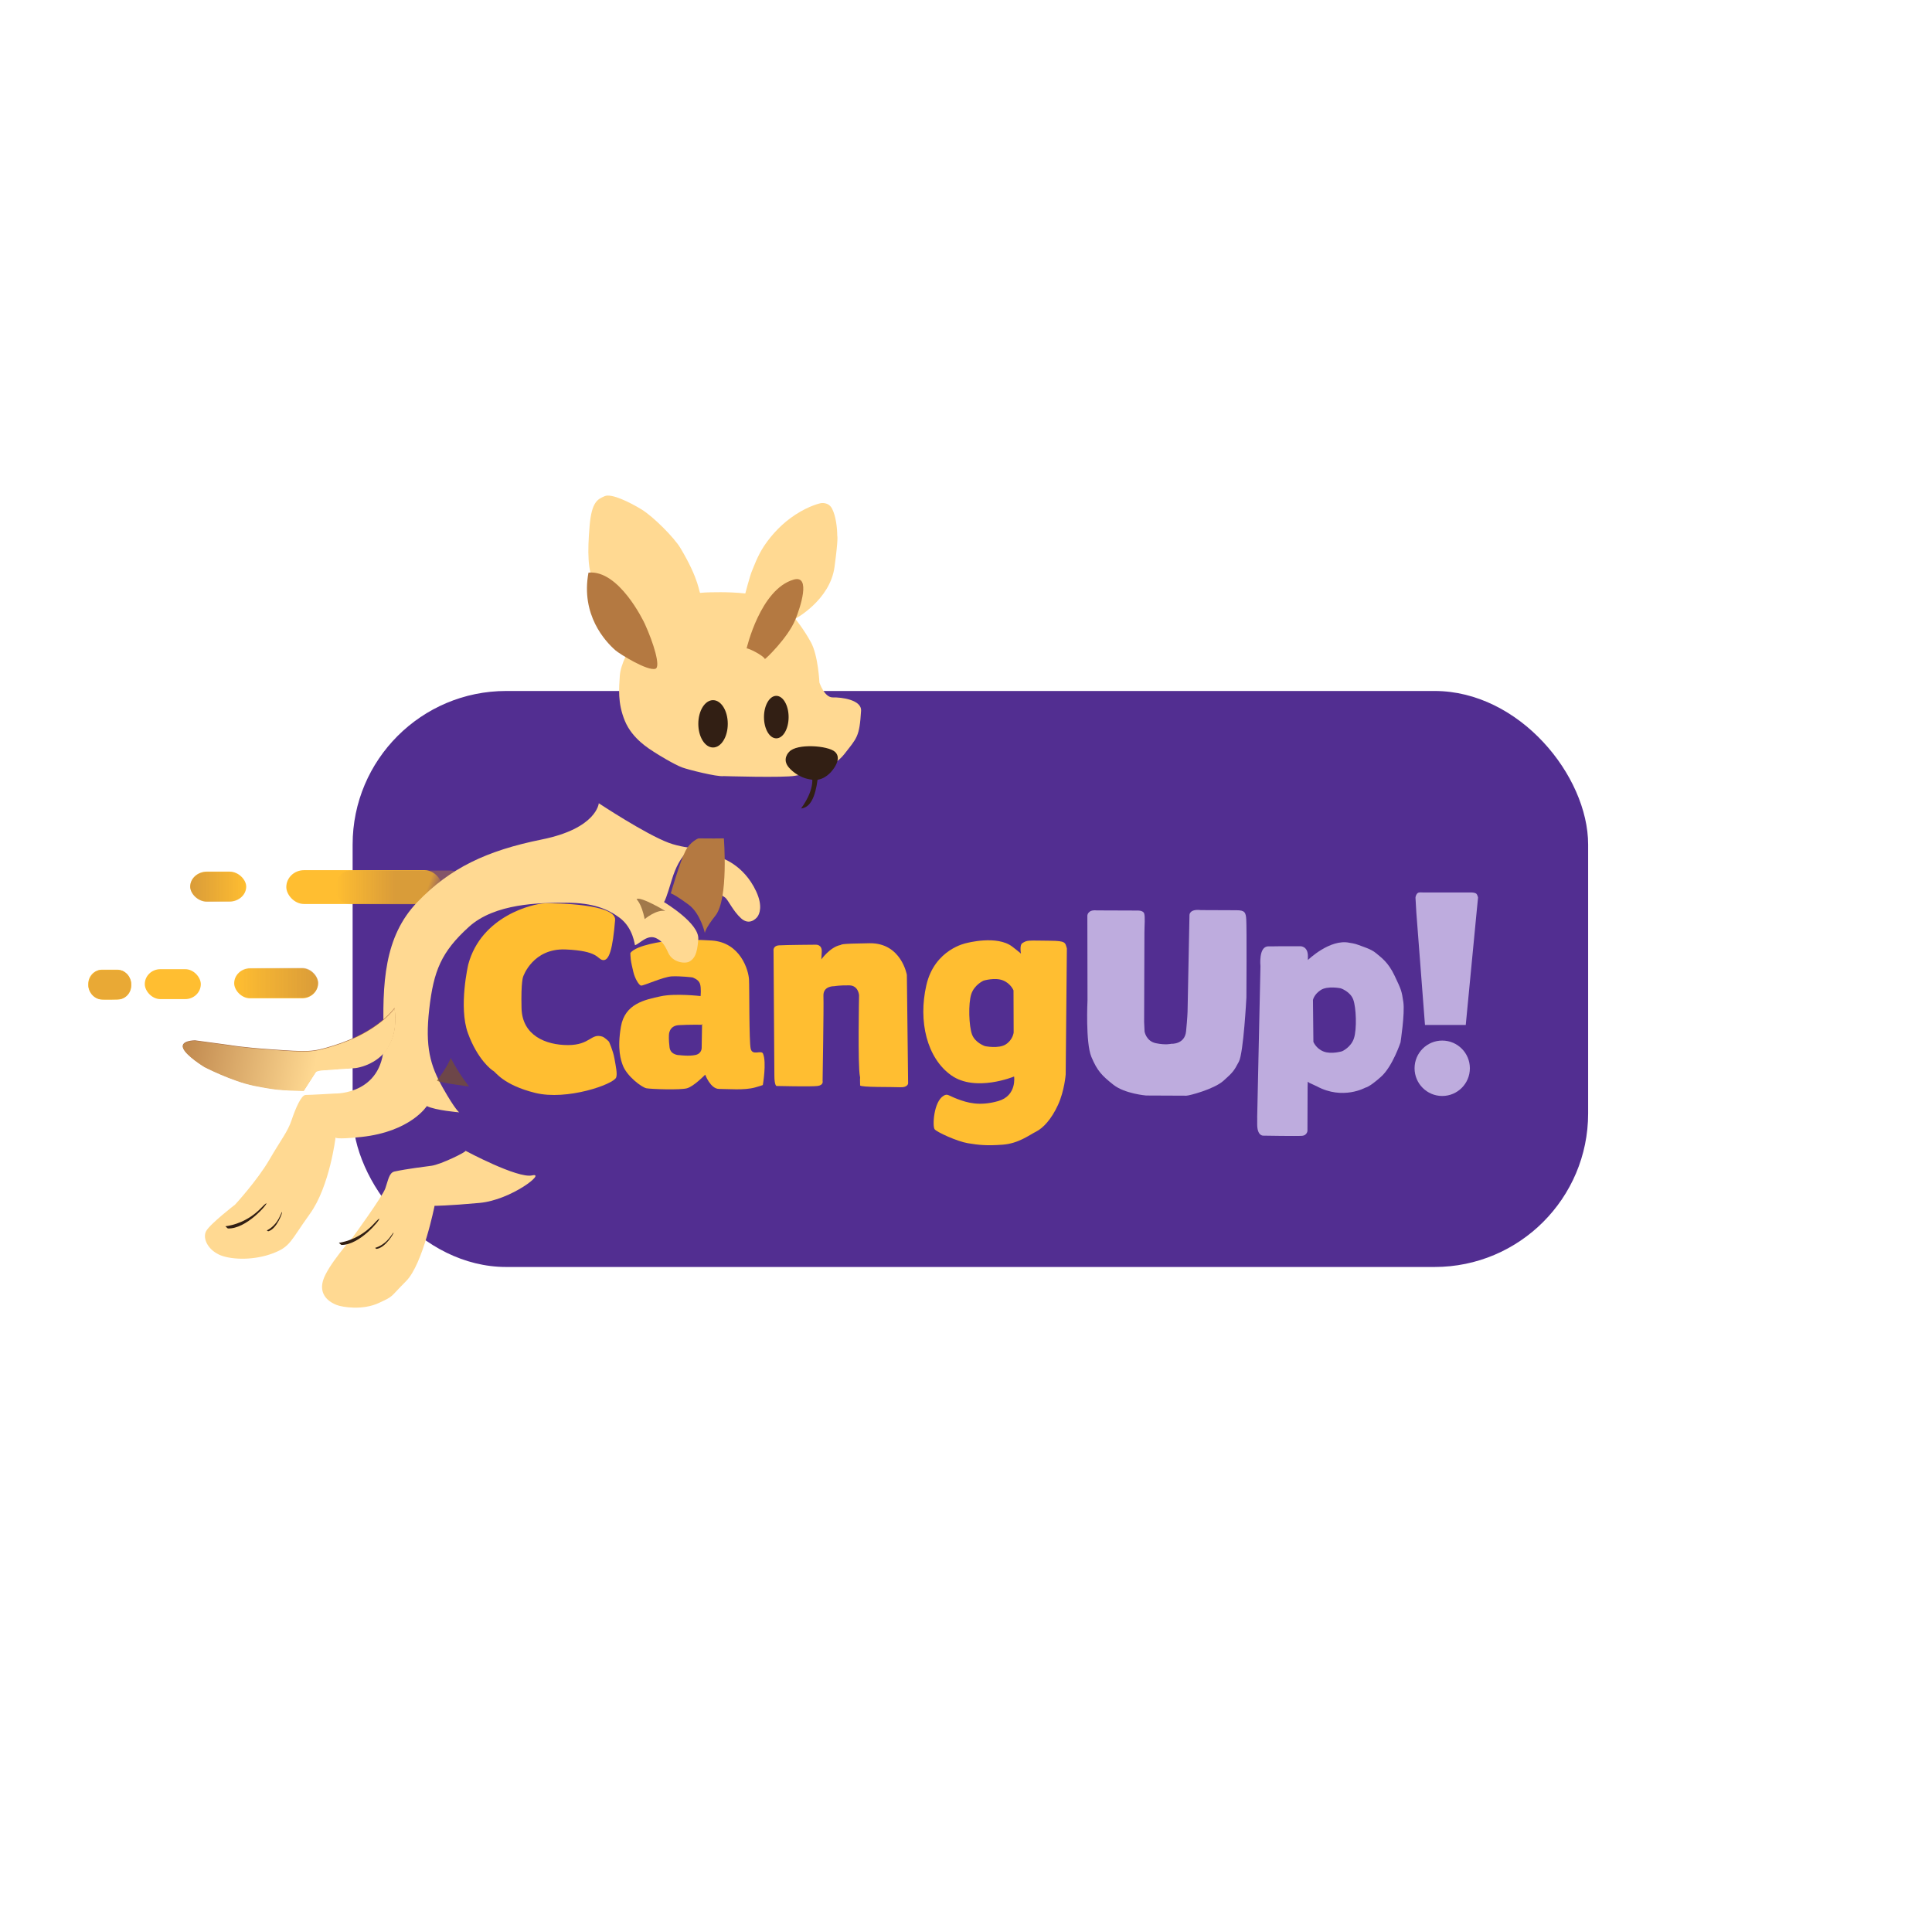 <?xml version="1.0" encoding="UTF-8" standalone="no"?>
<!-- Created with Inkscape (http://www.inkscape.org/) -->

<svg
   width="500"
   height="499"
   version="1.1"
   viewBox="0 0 500 499"
   id="svg51"
   sodipodi:docname="logo cangUp-horizontal-escuro.svg"
   inkscape:version="1.3.2 (091e20e, 2023-11-25, custom)"
   xmlns:inkscape="http://www.inkscape.org/namespaces/inkscape"
   xmlns:sodipodi="http://sodipodi.sourceforge.net/DTD/sodipodi-0.dtd"
   xmlns:xlink="http://www.w3.org/1999/xlink"
   xmlns="http://www.w3.org/2000/svg"
   xmlns:svg="http://www.w3.org/2000/svg">
  <sodipodi:namedview
     id="namedview51"
     pagecolor="#ffffff"
     bordercolor="#000000"
     borderopacity="0.25"
     inkscape:showpageshadow="2"
     inkscape:pageopacity="0.0"
     inkscape:pagecheckerboard="0"
     inkscape:deskcolor="#d1d1d1"
     inkscape:zoom="2.2190966"
     inkscape:cx="212.47385"
     inkscape:cy="254.3828"
     inkscape:window-width="1920"
     inkscape:window-height="1009"
     inkscape:window-x="-8"
     inkscape:window-y="-8"
     inkscape:window-maximized="1"
     inkscape:current-layer="svg51" />
  <defs
     id="defs36">
    <linearGradient
       id="linearGradient39"
       x1="89.533"
       x2="36.668"
       y1="302.48"
       y2="287.32"
       gradientTransform="translate(24.288,-152.531)"
       gradientUnits="userSpaceOnUse">
      <stop
         stop-color="#744a2f"
         offset="0"
         id="stop38"
         style="stop-color:#ffd992;stop-opacity:1;" />
      <stop
         stop-color="#b47941"
         offset="1"
         id="stop39"
         style="stop-color:#b47941;stop-opacity:1;" />
    </linearGradient>
    <linearGradient
       id="linearGradient37"
       x1="181.45"
       x2="195.41"
       y1="231.81"
       y2="231.81"
       gradientUnits="userSpaceOnUse"
       gradientTransform="translate(5.408,-136.091)">
      <stop
         stop-color="#ffd992"
         offset="1"
         id="stop36"
         style="stop-color:#b47941;stop-opacity:1;" />
      <stop
         stop-color="#ffd992"
         stop-opacity="0"
         offset="1"
         id="stop37"
         style="stop-color:#b47941;stop-opacity:1;" />
    </linearGradient>
    <linearGradient
       id="linearGradient16"
       x1="81.4"
       x2="100.85"
       y1="234.66"
       y2="238.09"
       gradientTransform="matrix(2.043,0,0,1,-84.724,0)"
       gradientUnits="userSpaceOnUse">
      <stop
         stop-color="#ffbe31"
         offset=".9"
         id="stop1" />
      <stop
         stop-color="#ffbe31"
         stop-opacity="0"
         offset="1"
         id="stop2" />
    </linearGradient>
    <linearGradient
       id="linearGradient17"
       x1="101"
       x2="81.25"
       y1="236.38"
       y2="236.38"
       gradientTransform="matrix(1.689,0,0,1,-43.182,-472.84)"
       gradientUnits="userSpaceOnUse">
      <stop
         stop-color="#b47941"
         offset=".54"
         id="stop3" />
      <stop
         stop-color="#b47941"
         stop-opacity="0"
         offset="1"
         id="stop4" />
    </linearGradient>
    <linearGradient
       id="linearGradient20"
       x1="59.929"
       x2="74.429"
       y1="248.15"
       y2="248.15"
       gradientTransform="translate(1.872,-147.935)"
       gradientUnits="userSpaceOnUse">
      <stop
         stop-color="#b47941"
         offset="0"
         id="stop5" />
      <stop
         stop-color="#b47941"
         stop-opacity="0"
         offset="1"
         id="stop6" />
    </linearGradient>
    <linearGradient
       id="linearGradient22"
       x1="91.262"
       x2="69.558"
       y1="270.8"
       y2="270.8"
       gradientTransform="translate(-1.768,-9.634)"
       gradientUnits="userSpaceOnUse">
      <stop
         stop-color="#b47941"
         offset="0"
         id="stop7" />
      <stop
         stop-color="#b47941"
         stop-opacity="0"
         offset="1"
         id="stop8" />
    </linearGradient>
    <linearGradient
       id="linearGradient34"
       x1="54.094"
       x2="109.09"
       y1="278.16"
       y2="278.16"
       gradientTransform="translate(5.761,-135.915)"
       gradientUnits="userSpaceOnUse">
      <stop
         stop-color="#a46943"
         offset="1"
         id="stop9" />
    </linearGradient>
    <linearGradient
       id="linearGradient40"
       x1="89.533"
       x2="36.668"
       y1="302.48"
       y2="287.32"
       gradientTransform="translate(24.288,-152.531)"
       gradientUnits="userSpaceOnUse">
      <stop
         stop-color="#744a2f"
         offset="0"
         id="stop10"
         style="stop-color:#523421;stop-opacity:1;" />
      <stop
         stop-color="#b47941"
         offset="1"
         id="stop11"
         style="stop-color:#301e13;stop-opacity:1;" />
    </linearGradient>
    <linearGradient
       id="linearGradient44"
       x1="181.45"
       x2="195.41"
       y1="231.81"
       y2="231.81"
       gradientUnits="userSpaceOnUse"
       gradientTransform="translate(5.408,-136.091)">
      <stop
         stop-color="#ffd992"
         offset="1"
         id="stop12" />
      <stop
         stop-color="#ffd992"
         stop-opacity="0"
         offset="1"
         id="stop13" />
    </linearGradient>
    <filter
       id="filter145"
       x="-0.272"
       y="-0.429"
       width="1.629"
       height="1.692"
       color-interpolation-filters="sRGB">
      <feFlood
         flood-color="rgb(180,121,65)"
         flood-opacity=".173"
         in="SourceGraphic"
         result="flood"
         id="feFlood13" />
      <feGaussianBlur
         in="SourceGraphic"
         result="blur"
         stdDeviation="4"
         id="feGaussianBlur13" />
      <feOffset
         dx="3"
         dy="-6"
         in="blur"
         result="offset"
         id="feOffset13" />
      <feComposite
         in="flood"
         in2="offset"
         operator="out"
         result="comp1"
         id="feComposite13" />
      <feComposite
         in="comp1"
         in2="SourceGraphic"
         operator="atop"
         result="fbSourceGraphic"
         id="feComposite14" />
      <feColorMatrix
         in="fbSourceGraphic"
         result="fbSourceGraphicAlpha"
         values="0 0 0 -1 0 0 0 0 -1 0 0 0 0 -1 0 0 0 0 1 0"
         id="feColorMatrix14" />
      <feFlood
         flood-color="rgb(82,52,33)"
         flood-opacity=".337"
         in="fbSourceGraphic"
         result="flood"
         id="feFlood14" />
      <feGaussianBlur
         in="fbSourceGraphic"
         result="blur"
         stdDeviation="4"
         id="feGaussianBlur14" />
      <feOffset
         dx="3"
         dy="-6"
         in="blur"
         result="offset"
         id="feOffset14" />
      <feComposite
         in="flood"
         in2="offset"
         operator="out"
         result="comp1"
         id="feComposite15" />
      <feComposite
         in="comp1"
         in2="fbSourceGraphic"
         operator="atop"
         result="comp2"
         id="feComposite16" />
    </filter>
    <filter
       id="filter186"
       x="-0.05"
       y="-0.033"
       width="1.08"
       height="1.123"
       color-interpolation-filters="sRGB">
      <feFlood
         flood-color="rgb(141,98,56)"
         flood-opacity=".337"
         in="SourceGraphic"
         result="flood"
         id="feFlood16" />
      <feGaussianBlur
         in="SourceGraphic"
         result="blur"
         stdDeviation="1.6"
         id="feGaussianBlur16" />
      <feOffset
         dx="-2.5"
         dy="6.8"
         in="blur"
         result="offset"
         id="feOffset16" />
      <feComposite
         in="flood"
         in2="offset"
         operator="out"
         result="comp1"
         id="feComposite17" />
      <feComposite
         in="comp1"
         in2="SourceGraphic"
         operator="atop"
         result="comp2"
         id="feComposite18" />
    </filter>
    <filter
       id="filter194"
       x="-0.115"
       y="-0.095"
       width="1.184"
       height="1.559"
       color-interpolation-filters="sRGB">
      <feFlood
         flood-color="rgb(82,52,33)"
         flood-opacity=".337"
         in="SourceGraphic"
         result="flood"
         id="feFlood18" />
      <feGaussianBlur
         in="SourceGraphic"
         result="blur"
         stdDeviation="1.6"
         id="feGaussianBlur18" />
      <feOffset
         dx="-2.5"
         dy="15"
         in="blur"
         result="offset"
         id="feOffset18" />
      <feComposite
         in="flood"
         in2="offset"
         operator="out"
         result="comp1"
         id="feComposite19" />
      <feComposite
         in="comp1"
         in2="SourceGraphic"
         operator="atop"
         result="comp2"
         id="feComposite20" />
    </filter>
    <filter
       id="filter217"
       x="-0.308"
       y="-0.147"
       width="1.566"
       height="1.466"
       color-interpolation-filters="sRGB">
      <feFlood
         flood-color="rgb(82,52,33)"
         flood-opacity=".337"
         in="SourceGraphic"
         result="flood"
         id="feFlood20" />
      <feGaussianBlur
         in="SourceGraphic"
         result="blur"
         stdDeviation="1.5"
         id="feGaussianBlur20" />
      <feOffset
         dx="-0.7"
         dy="4.2"
         in="blur"
         result="offset"
         id="feOffset20" />
      <feComposite
         in="flood"
         in2="offset"
         operator="out"
         result="comp1"
         id="feComposite21" />
      <feComposite
         in="comp1"
         in2="SourceGraphic"
         operator="atop"
         result="comp2"
         id="feComposite22" />
    </filter>
    <linearGradient
       id="linearGradient311"
       x1="146.96"
       x2="146.96"
       y1="266.6"
       y2="285.17"
       gradientUnits="userSpaceOnUse">
      <stop
         stop-color="#523421"
         offset="0"
         id="stop22"
         style="stop-color:#523421;stop-opacity:1;" />
      <stop
         stop-color="#523421"
         offset="1"
         id="stop23"
         style="stop-color:#523421;stop-opacity:1;" />
    </linearGradient>
    <linearGradient
       id="linearGradient313"
       x1="186.23"
       x2="186.23"
       y1="250.56"
       y2="288.19"
       gradientUnits="userSpaceOnUse">
      <stop
         stop-color="#523421"
         offset="0"
         id="stop24"
         style="stop-color:#523421;stop-opacity:1;" />
      <stop
         stop-color="#523421"
         offset="1"
         id="stop25"
         style="stop-color:#523421;stop-opacity:1;" />
    </linearGradient>
    <linearGradient
       id="linearGradient315"
       x1="224.75"
       x2="224.75"
       y1="252.12"
       y2="286.97"
       gradientUnits="userSpaceOnUse">
      <stop
         stop-color="#523421"
         offset="0"
         id="stop26"
         style="stop-color:#523421;stop-opacity:1;" />
      <stop
         stop-color="#523421"
         offset="1"
         id="stop27"
         style="stop-color:#523421;stop-opacity:1;" />
    </linearGradient>
    <linearGradient
       id="linearGradient317"
       x1="264.68"
       x2="264.68"
       y1="258.1"
       y2="295.25"
       gradientUnits="userSpaceOnUse">
      <stop
         stop-color="#523421"
         offset="0"
         id="stop28"
         style="stop-color:#523421;stop-opacity:1;" />
      <stop
         stop-color="#523421"
         offset="1"
         id="stop29"
         style="stop-color:#523421;stop-opacity:1;" />
    </linearGradient>
    <linearGradient
       id="linearGradient319"
       x1="309.38"
       x2="309.38"
       y1="260.96"
       y2="245.7"
       gradientUnits="userSpaceOnUse">
      <stop
         stop-color="#522e91"
         offset="0"
         id="stop30"
         style="stop-color:#ffbe31;stop-opacity:1;" />
      <stop
         stop-color="#522e91"
         offset="1"
         id="stop31"
         style="stop-color:#ffbe31;stop-opacity:1;" />
    </linearGradient>
    <linearGradient
       id="linearGradient321"
       x1="351.58"
       x2="351.58"
       y1="262.95"
       y2="252.49"
       gradientUnits="userSpaceOnUse">
      <stop
         stop-color="#522e91"
         offset="0"
         id="stop32"
         style="stop-color:#ffbe31;stop-opacity:1;" />
      <stop
         stop-color="#522e91"
         offset="1"
         id="stop33"
         style="stop-color:#ffbe31;stop-opacity:1;" />
    </linearGradient>
    <linearGradient
       id="linearGradient323"
       x1="381.58"
       x2="381.58"
       y1="263"
       y2="246.81"
       gradientUnits="userSpaceOnUse">
      <stop
         stop-color="#522e91"
         offset="0"
         id="stop34"
         style="stop-color:#ffbe31;stop-opacity:1;" />
      <stop
         stop-color="#522e91"
         offset="1"
         id="stop35"
         style="stop-color:#ffbe31;stop-opacity:1;" />
    </linearGradient>
    <filter
       id="filter354"
       x="-0.46"
       y="-0.41"
       width="1.861"
       height="1.7"
       color-interpolation-filters="sRGB">
      <feFlood
         flood-color="rgb(82,52,33)"
         flood-opacity=".663"
         in="SourceGraphic"
         result="flood"
         id="feFlood35" />
      <feGaussianBlur
         in="SourceGraphic"
         result="blur"
         stdDeviation="2"
         id="feGaussianBlur35" />
      <feOffset
         dx="-0.7"
         dy="-2"
         in="blur"
         result="offset"
         id="feOffset35" />
      <feComposite
         in="flood"
         in2="offset"
         operator="out"
         result="comp1"
         id="feComposite35" />
      <feComposite
         in="comp1"
         in2="SourceGraphic"
         operator="atop"
         result="comp2"
         id="feComposite36" />
    </filter>
    <filter
       style="color-interpolation-filters:sRGB;"
       inkscape:label="Drop Shadow"
       id="filter4"
       x="-0.078"
       y="-0.093"
       width="1.146"
       height="1.159">
      <feFlood
         result="flood"
         in="SourceGraphic"
         flood-opacity="0.235"
         flood-color="rgb(0,0,0)"
         id="feFlood3" />
      <feGaussianBlur
         result="blur"
         in="SourceGraphic"
         stdDeviation="2"
         id="feGaussianBlur3" />
      <feOffset
         result="offset"
         in="blur"
         dx="-0.7"
         dy="-2"
         id="feOffset3" />
      <feComposite
         result="comp1"
         operator="out"
         in="flood"
         in2="offset"
         id="feComposite3" />
      <feComposite
         result="comp2"
         operator="atop"
         in="comp1"
         in2="SourceGraphic"
         id="feComposite4" />
    </filter>
    <linearGradient
       id="linearGradient323-6"
       x1="381.58"
       x2="381.58"
       y1="263"
       y2="246.81"
       gradientUnits="userSpaceOnUse"
       gradientTransform="translate(-9.914,-90.127)">
      <stop
         stop-color="#522e91"
         offset="0"
         id="stop34-3"
         style="stop-color:#beacde;stop-opacity:1;" />
      <stop
         stop-color="#522e91"
         offset="1"
         id="stop35-6"
         style="stop-color:#beacde;stop-opacity:1;" />
    </linearGradient>
    <linearGradient
       id="linearGradient321-1"
       x1="351.58"
       x2="351.58"
       y1="262.95"
       y2="252.49"
       gradientUnits="userSpaceOnUse"
       gradientTransform="translate(-9.914,-90.127)">
      <stop
         stop-color="#522e91"
         offset="0"
         id="stop32-5"
         style="stop-color:#beacde;stop-opacity:1;" />
      <stop
         stop-color="#522e91"
         offset="1"
         id="stop33-4"
         style="stop-color:#beacde;stop-opacity:1;" />
    </linearGradient>
    <linearGradient
       id="linearGradient319-2"
       x1="309.38"
       x2="309.38"
       y1="260.96"
       y2="245.7"
       gradientUnits="userSpaceOnUse"
       gradientTransform="translate(-9.914,-90.127)">
      <stop
         stop-color="#522e91"
         offset="0"
         id="stop30-0"
         style="stop-color:#beacde;stop-opacity:1;" />
      <stop
         stop-color="#522e91"
         offset="1"
         id="stop31-9"
         style="stop-color:#beacde;stop-opacity:1;" />
    </linearGradient>
    <linearGradient
       id="linearGradient317-7"
       x1="264.68"
       x2="264.68"
       y1="258.1"
       y2="295.25"
       gradientUnits="userSpaceOnUse"
       gradientTransform="translate(-9.914,-90.127)">
      <stop
         stop-color="#523421"
         offset="0"
         id="stop28-3"
         style="stop-color:#ffbe31;stop-opacity:1;" />
      <stop
         stop-color="#523421"
         offset="1"
         id="stop29-7"
         style="stop-color:#ffbe31;stop-opacity:1;" />
    </linearGradient>
    <linearGradient
       id="linearGradient315-2"
       x1="224.75"
       x2="224.75"
       y1="252.12"
       y2="286.97"
       gradientUnits="userSpaceOnUse"
       gradientTransform="translate(-9.914,-90.127)">
      <stop
         stop-color="#523421"
         offset="0"
         id="stop26-6"
         style="stop-color:#ffbe31;stop-opacity:1;" />
      <stop
         stop-color="#523421"
         offset="1"
         id="stop27-0"
         style="stop-color:#ffbe31;stop-opacity:1;" />
    </linearGradient>
    <linearGradient
       id="linearGradient313-1"
       x1="186.23"
       x2="186.23"
       y1="250.56"
       y2="288.19"
       gradientUnits="userSpaceOnUse"
       gradientTransform="translate(-9.914,-90.127)">
      <stop
         stop-color="#523421"
         offset="0"
         id="stop24-6"
         style="stop-color:#ffbe31;stop-opacity:1;" />
      <stop
         stop-color="#523421"
         offset="1"
         id="stop25-5"
         style="stop-color:#ffbe31;stop-opacity:1;" />
    </linearGradient>
    <linearGradient
       id="linearGradient311-7"
       x1="146.96"
       x2="146.96"
       y1="266.6"
       y2="285.17"
       gradientUnits="userSpaceOnUse"
       gradientTransform="translate(-9.914,-90.127)">
      <stop
         stop-color="#523421"
         offset="0"
         id="stop22-5"
         style="stop-color:#ffbe31;stop-opacity:1;" />
      <stop
         stop-color="#523421"
         offset="1"
         id="stop23-4"
         style="stop-color:#ffbe31;stop-opacity:1;" />
    </linearGradient>
    <filter
       id="filter194-1"
       x="-0.115"
       y="-0.095"
       width="1.184"
       height="1.559"
       color-interpolation-filters="sRGB">
      <feFlood
         flood-color="rgb(180,121,65)"
         flood-opacity=".337"
         in="SourceGraphic"
         result="flood"
         id="feFlood18-2" />
      <feGaussianBlur
         in="SourceGraphic"
         result="blur"
         stdDeviation="1.6"
         id="feGaussianBlur18-0" />
      <feOffset
         dx="-2.5"
         dy="15"
         in="blur"
         result="offset"
         id="feOffset18-0" />
      <feComposite
         in="flood"
         in2="offset"
         operator="out"
         result="comp1"
         id="feComposite19-1" />
      <feComposite
         in="comp1"
         in2="SourceGraphic"
         operator="atop"
         result="comp2"
         id="feComposite20-4" />
    </filter>
    <filter
       id="filter186-7"
       x="-0.05"
       y="-0.033"
       width="1.08"
       height="1.123"
       color-interpolation-filters="sRGB">
      <feFlood
         flood-color="rgb(82,52,33)"
         flood-opacity=".337"
         in="SourceGraphic"
         result="flood"
         id="feFlood16-7" />
      <feGaussianBlur
         in="SourceGraphic"
         result="blur"
         stdDeviation="1.6"
         id="feGaussianBlur16-7" />
      <feOffset
         dx="-2.5"
         dy="6.8"
         in="blur"
         result="offset"
         id="feOffset16-7" />
      <feComposite
         in="flood"
         in2="offset"
         operator="out"
         result="comp1"
         id="feComposite17-3" />
      <feComposite
         in="comp1"
         in2="SourceGraphic"
         operator="atop"
         result="comp2"
         id="feComposite18-3" />
    </filter>
    <filter
       style="color-interpolation-filters:sRGB"
       inkscape:label="Drop Shadow"
       id="filter4-5"
       x="-0.078"
       y="-0.093"
       width="1.146"
       height="1.159">
      <feFlood
         result="flood"
         in="SourceGraphic"
         flood-opacity="0.235"
         flood-color="rgb(0,0,0)"
         id="feFlood3-9" />
      <feGaussianBlur
         result="blur"
         in="SourceGraphic"
         stdDeviation="2"
         id="feGaussianBlur3-9" />
      <feOffset
         result="offset"
         in="blur"
         dx="-0.7"
         dy="-2"
         id="feOffset3-8" />
      <feComposite
         result="comp1"
         operator="out"
         in="flood"
         in2="offset"
         id="feComposite3-1" />
      <feComposite
         result="comp2"
         operator="atop"
         in="comp1"
         in2="SourceGraphic"
         id="feComposite4-8" />
    </filter>
    <filter
       id="filter354-0"
       x="-0.46"
       y="-0.41"
       width="1.861"
       height="1.7"
       color-interpolation-filters="sRGB">
      <feFlood
         flood-color="rgb(82,52,33)"
         flood-opacity=".663"
         in="SourceGraphic"
         result="flood"
         id="feFlood35-3" />
      <feGaussianBlur
         in="SourceGraphic"
         result="blur"
         stdDeviation="2"
         id="feGaussianBlur35-8" />
      <feOffset
         dx="-0.7"
         dy="-2"
         in="blur"
         result="offset"
         id="feOffset35-0" />
      <feComposite
         in="flood"
         in2="offset"
         operator="out"
         result="comp1"
         id="feComposite35-1" />
      <feComposite
         in="comp1"
         in2="SourceGraphic"
         operator="atop"
         result="comp2"
         id="feComposite36-2" />
    </filter>
    <filter
       id="filter217-9"
       x="-0.308"
       y="-0.147"
       width="1.566"
       height="1.466"
       color-interpolation-filters="sRGB">
      <feFlood
         flood-color="rgb(82,52,33)"
         flood-opacity=".337"
         in="SourceGraphic"
         result="flood"
         id="feFlood20-4" />
      <feGaussianBlur
         in="SourceGraphic"
         result="blur"
         stdDeviation="1.5"
         id="feGaussianBlur20-7" />
      <feOffset
         dx="-0.7"
         dy="4.2"
         in="blur"
         result="offset"
         id="feOffset20-8" />
      <feComposite
         in="flood"
         in2="offset"
         operator="out"
         result="comp1"
         id="feComposite21-3" />
      <feComposite
         in="comp1"
         in2="SourceGraphic"
         operator="atop"
         result="comp2"
         id="feComposite22-5" />
    </filter>
    <linearGradient
       inkscape:collect="always"
       xlink:href="#linearGradient16"
       id="linearGradient29"
       gradientUnits="userSpaceOnUse"
       gradientTransform="matrix(2.043,0,0,1,-94.638,-90.127)"
       x1="81.4"
       y1="234.66"
       x2="100.85"
       y2="238.09" />
    <linearGradient
       inkscape:collect="always"
       xlink:href="#linearGradient17"
       id="linearGradient30"
       gradientUnits="userSpaceOnUse"
       gradientTransform="matrix(1.689,0,0,1,-53.096,-382.713)"
       x1="101"
       y1="236.38"
       x2="81.25"
       y2="236.38" />
    <linearGradient
       inkscape:collect="always"
       xlink:href="#linearGradient34"
       id="linearGradient31"
       gradientUnits="userSpaceOnUse"
       gradientTransform="translate(-6.801,-6.606)"
       x1="54.094"
       y1="278.16"
       x2="109.09"
       y2="278.16" />
    <linearGradient
       inkscape:collect="always"
       xlink:href="#linearGradient39"
       id="linearGradient32"
       gradientUnits="userSpaceOnUse"
       gradientTransform="translate(11.726,-23.222)"
       x1="70.832"
       y1="294.143"
       x2="30.584"
       y2="285.968" />
    <linearGradient
       inkscape:collect="always"
       xlink:href="#linearGradient37"
       id="linearGradient33"
       gradientUnits="userSpaceOnUse"
       gradientTransform="translate(-7.155,-6.782)"
       x1="181.45"
       y1="231.81"
       x2="195.41"
       y2="231.81" />
    <linearGradient
       inkscape:collect="always"
       xlink:href="#linearGradient20"
       id="linearGradient35"
       gradientUnits="userSpaceOnUse"
       gradientTransform="translate(-10.69,-18.626)"
       x1="59.929"
       y1="248.15"
       x2="74.429"
       y2="248.15" />
    <linearGradient
       inkscape:collect="always"
       xlink:href="#linearGradient22"
       id="linearGradient36"
       gradientUnits="userSpaceOnUse"
       gradientTransform="translate(-1.768,-9.634)"
       x1="91.262"
       y1="270.8"
       x2="69.558"
       y2="270.8" />
  </defs>
  <g
     id="g37-6"
     transform="translate(2.759,83.344)">
    <rect
       id="retangulo-4"
       x="88.5"
       y="95.493"
       width="319.75"
       height="149.08"
       rx="39.753"
       fill="#ffbe31"
       stroke-width="15.678"
       style="fill:#522e91;fill-opacity:1;paint-order:stroke fill markers" />
    <ellipse
       id="ponto-0"
       cx="370.486"
       cy="193.143"
       rx="7.157"
       ry="7.17"
       fill="#522e91"
       stroke-width="0.908"
       style="fill:#beacde;fill-opacity:1" />
    <path
       id="interroga____o-6"
       d="m 364.126,147.803 c -0.548,0.48 -0.558,1.215 -0.558,1.215 l 0.223,3.867 2.233,29.055 h 10.553 l 2.848,-29.608 0.335,-3.37 c 0,0 -0.147,-0.73 -0.447,-0.994 -0.35,-0.309 -1.228,-0.331 -1.228,-0.331 l -12.731,-5e-5 c 0,0 -0.919,-0.105 -1.228,0.166 z"
       fill="url(#linearGradient323)"
       stroke-width="1.024"
       style="fill:url(#linearGradient323-6)" />
    <path
       id="p-1"
       d="m 335.646,198.193 -0.038,11.201 c 0,0 -0.153,1.113 -1.343,1.228 -1.189,0.115 -10.089,-0.04 -10.089,-0.04 0,0 -1.605,0.156 -1.573,-3.029 0.038,-3.769 -0.038,-0.115 -0.038,-0.115 l 0.882,-40.71 c 0,0 -0.549,-5.132 2.021,-5.132 2.57,0 2.851,-0.038 2.851,-0.038 h 5.447 c 0,0 2.071,-0.077 1.956,2.8 v 0.767 c 0,0 5.754,-5.601 10.818,-4.45 0,0 1.304,0.153 2.34,0.575 1.036,0.422 3.184,0.997 4.488,2.11 1.304,1.113 3.107,2.263 4.795,5.831 1.688,3.568 1.841,3.874 2.263,6.828 0.422,2.954 -0.732,10.418 -0.732,10.418 0,0 -2.055,6.242 -5.061,8.916 -3.136,2.79 -4.028,2.8 -4.028,2.8 0,0 -5.831,3.299 -12.582,-0.345 l -1.918,-0.882 -0.422,-0.307 z"
       fill="url(#linearGradient321)"
       style="fill:url(#linearGradient321-1)" />
    <path
       id="u-8"
       d="m 281.026,152.283 10.473,0.038 c 0,0 1.534,-0.115 1.841,0.729 0.307,0.844 0.077,3.222 0.077,4.949 0,1.726 -0.077,23.17 -0.077,23.17 l 0.115,2.455 c 0,0 0.384,2.494 2.915,3.03 2.532,0.537 3.99,0.153 3.99,0.153 0,0 3.491,0.23 3.836,-3.222 0.345,-3.453 0.384,-5.064 0.384,-5.064 l 0.499,-25.088 c 0,0 0,-1.573 2.954,-1.228 l 9.283,0.038 c 2.031,0.009 2.349,0.541 2.455,2.378 0.151,2.16 0.041,20.175 0.041,20.175 0,0 -0.744,14.345 -1.942,16.622 -1.258,2.389 -1.542,2.777 -3.997,4.963 -2.455,2.187 -8.866,3.857 -9.595,3.857 -0.729,0 -10.44,-0.045 -10.44,-0.045 0,0 -5.514,-0.467 -8.429,-2.769 -2.915,-2.302 -4.192,-3.561 -5.726,-7.244 -1.534,-3.683 -0.997,-14.616 -0.997,-14.616 l -0.038,-21.942 c 0,0 0.077,-1.573 2.378,-1.343 z"
       fill="url(#linearGradient319)"
       sodipodi:nodetypes="ccssccscscccccccsscsscccc"
       style="fill:url(#linearGradient319-2)" />
    <path
       id="g-9"
       d="m 273.346,162.133 -0.307,32.607 c 0,0 -0.307,4.22 -1.995,7.902 -1.688,3.683 -3.836,5.984 -5.677,6.905 -1.841,0.921 -4.527,3.069 -8.67,3.376 -4.143,0.307 -6.215,0.077 -8.976,-0.384 -2.762,-0.46 -7.979,-2.839 -8.593,-3.606 -0.614,-0.767 -0.262,-7.131 2.302,-8.67 1.058,-0.635 1.151,-0.077 3.606,0.844 2.455,0.921 5.601,1.918 10.511,0.537 4.91,-1.381 4.143,-6.368 4.143,-6.368 0,0 -9.974,4.143 -16.265,-0.307 -6.291,-4.45 -8.593,-13.963 -6.445,-23.324 2.148,-9.36 10.357,-10.895 10.357,-10.895 0,0 7.902,-2.148 11.892,0.921 3.99,3.069 2.302,2.148 2.302,2.148 0,0 -0.563,-2.53 0.307,-3.069 1.316,-0.815 1.279,-0.669 7.135,-0.614 4.141,0.039 3.913,0.46 4.373,1.995 z"
       fill="url(#linearGradient317)"
       style="fill:url(#linearGradient317-7)" />
    <path
       id="o_do_g-8"
       d="m 259.536,172.993 0.038,10.895 c 0,0 -0.192,1.88 -2.033,3.069 -1.841,1.189 -5.37,0.46 -5.37,0.46 0,0 -2.57,-0.844 -3.376,-3.03 -0.806,-2.187 -0.997,-7.979 -0.192,-10.434 0.806,-2.455 3.184,-3.491 3.184,-3.491 0,0 2.915,-0.882 4.987,-0.077 2.071,0.806 2.762,2.609 2.762,2.609 z"
       fill="#ffbe31"
       style="fill:#522e91;fill-opacity:1" />
    <path
       id="o_do_p-4"
       d="m 337.146,186.303 -0.111,-10.835 c 0,0 0.258,-1.437 2.026,-2.58 1.768,-1.143 5.157,-0.442 5.157,-0.442 0,0 2.468,0.811 3.241,2.912 0.774,2.101 0.958,7.666 0.184,10.025 -0.774,2.359 -3.057,3.354 -3.057,3.354 0,0 -2.799,0.848 -4.788,0.074 -1.989,-0.774 -2.652,-2.506 -2.652,-2.506 z"
       fill="#ffbe31"
       stroke-width="0.96"
       style="fill:#522e91;fill-opacity:1" />
    <path
       id="n-1"
       d="m 231.936,168.973 0.326,28.102 c 0,0 -0.108,1.085 -2.062,0.977 -1.953,-0.109 -10.342,0.065 -10.362,-0.488 -0.184,-5.171 0.542,0.542 -0.054,-2.333 -0.574,-2.764 -0.217,-20.995 -0.217,-20.995 0,0 -0.163,-2.495 -2.495,-2.55 -2.389,-0.056 -3.96,0.217 -3.96,0.217 0,0 -2.875,-0.108 -2.767,2.495 0.109,2.604 -0.217,22.026 -0.217,22.026 0,0 0.326,1.085 -1.302,1.302 -1.627,0.217 -10.633,0 -10.633,0 0,0 -0.543,-0.109 -0.543,-2.712 0,-2.604 -0.217,-32.225 -0.217,-32.225 0,0 -0.271,-1.356 1.465,-1.465 1.736,-0.108 9.494,-0.163 9.494,-0.163 0,0 1.627,-0.108 1.519,1.845 l -0.108,1.953 c 0,0 2.263,-3.179 4.923,-3.711 0.542,-0.109 -0.725,-0.36 7.575,-0.468 8.209,-0.107 9.636,8.194 9.636,8.194 z"
       fill="url(#linearGradient315)"
       style="fill:url(#linearGradient315-2)" />
    <path
       id="a-4"
       d="m 160.486,165.013 c 0.143,1.061 0.354,1.82 0.651,3.147 0.357,1.593 1.399,3.47 2.007,3.581 0.597,0.108 5.751,-2.279 7.975,-2.387 2.224,-0.108 5.317,0.271 5.317,0.271 0,0 1.573,0.488 1.953,1.627 0.38,1.139 0.163,3.201 0.163,3.201 0,0 -6.577,-0.758 -10.308,0.054 -4.125,0.899 -9.277,1.899 -10.308,7.866 -1.031,5.968 0.054,8.789 0.434,9.874 1.023,2.923 4.989,5.868 6.185,6.076 1.248,0.217 8.68,0.488 10.47,-5e-5 1.79,-0.488 4.72,-3.526 4.72,-3.526 0,0 1.356,3.689 3.58,3.689 2.224,0 6.593,0.403 9.331,-0.38 2.279,-0.651 2.007,-0.651 2.007,-0.651 0,0 1.008,-5.788 0.054,-8.083 -0.442,-1.064 -2.767,0.651 -3.201,-1.302 -0.434,-1.953 -0.315,-15.644 -0.434,-17.903 -0.127,-2.424 -2.224,-9.602 -9.657,-10.091 -7.432,-0.488 -11.827,0.163 -11.827,0.163 0,0 -7.758,0.922 -9.223,3.092 0,0 0.033,1.125 0.109,1.682 z"
       fill="url(#linearGradient313)"
       style="fill:url(#linearGradient313-1)" />
    <path
       id="o_do_a-3"
       d="m 178.936,181.723 -0.104,6.156 c 0,0 0.052,1.461 -1.611,1.826 -1.663,0.365 -4,0.052 -4,0.052 0,0 -2.442,0.104 -2.702,-2.035 -0.26,-2.139 -0.156,-3.182 -0.156,-3.182 0,0 -0.052,-2.4 2.546,-2.556 2.598,-0.157 5.975,-0.104 5.975,-0.104 z"
       fill="#ffbe31"
       stroke-width="0.96"
       style="fill:#522e91;fill-opacity:1" />
    <path
       d="m 178.876,181.873 c 0.007,-7.4e-4 0.082,0.008 0.086,0.004 0.005,-0.005 0.026,-0.054 0.027,-0.062 7.6e-4,-0.004 -7.7e-4,-0.008 0,-0.012 5.7e-4,-0.003 0.003,-0.005 0.004,-0.008 0.002,-0.009 0.002,-0.041 -0.004,-0.047 -0.002,-0.002 -0.005,-0.002 -0.008,-0.004 -0.027,-0.018 -0.008,-0.006 -0.031,-0.012 -0.02,-0.005 0.007,-0.004 -0.019,-0.008 -0.005,-7.1e-4 -0.034,-0.003 -0.039,0 -0.02,0.013 -0.013,0.024 -0.019,0.043 -0.008,0.024 -0.012,0.053 -0.004,0.078 8.3e-4,0.002 -0.002,0.006 0,0.008 9.2e-4,9.3e-4 0.003,-9.2e-4 0.004,0 0.005,0.005 0.002,0.013 0.004,0.019 z"
       fill="#935745"
       id="path36-9" />
    <path
       id="c-8"
       d="m 118.426,166.283 c 0,0 -2.563,10.96 -0.088,17.766 2.475,6.806 6.099,9.546 6.629,9.811 0.53,0.265 2.563,3.624 10.783,5.657 8.22,2.033 20.241,-2.21 20.948,-3.978 0.367,-0.918 -0.088,-2.917 -0.442,-4.95 -0.354,-2.033 -1.414,-4.331 -1.414,-4.331 0,0 -1.05,-1.105 -1.768,-1.326 -2.903,-0.892 -3.094,2.21 -8.839,2.21 -5.745,0 -11.844,-2.475 -12.021,-9.546 -0.177,-7.071 0.442,-8.22 0.442,-8.22 0,0 2.475,-7.336 10.96,-6.983 8.485,0.354 8.12,2.393 9.537,2.725 1.769,0.415 2.664,-2.97 3.279,-10.326 0.352,-4.208 -15.556,-4.407 -18.208,-4.331 -3.094,0.088 -16.44,3.27 -19.799,15.822 z"
       fill="url(#linearGradient311)"
       style="fill:url(#linearGradient311-7)" />
    <path
       id="perna_direita-8"
       d="m 120.206,199.493 c 0,0 13.5,7.25 17.25,6.375 3.75,-0.875 -5.375,6.375 -13.625,7.125 -8.25,0.75 -11.625,0.75 -11.625,0.75 0,0 -3,15.125 -7.375,19.5 -4.375,4.375 -3,3.75 -7,5.625 -4.2,1.969 -9.421,1.131 -10.972,0.537 -1.659,-0.636 -4.653,-2.412 -3.528,-6.287 1.125,-3.875 7.625,-11.125 7.625,-11.125 0,0 7.75,-10.625 8.5,-12.75 0.75,-2.125 0.969,-4.067 2.375,-4.375 3.195,-0.7 7.853,-1.251 9.625,-1.5 2.366,-0.332 9.125,-3.625 8.75,-3.875 z"
       fill="#b47941"
       filter="url(#filter194)"
       style="fill:#ffd992;fill-opacity:1;filter:url(#filter194-1)" />
    <rect
       x="71.336"
       y="141.873"
       width="40.344"
       height="8.75"
       rx="4.571"
       fill="url(#linearGradient16)"
       stroke-width="71.463"
       style="fill:url(#linearGradient29);paint-order:stroke fill markers"
       id="rect36-0" />
    <rect
       transform="scale(1,-1)"
       x="84.152"
       y="-150.713"
       width="33.362"
       height="8.75"
       rx="3.78"
       fill="url(#linearGradient17)"
       opacity="0.5"
       stroke-width="64.985"
       style="fill:url(#linearGradient30);paint-order:stroke fill markers"
       id="rect37-8" />
    <path
       id="perna_esquerda-7"
       d="m 154.706,117.753 c 0,0 -0.5,6.5 -14.75,9.375 -14.25,2.875 -23.75,7.375 -32.25,16.25 -8.5,8.875 -9.125,20.875 -8.625,35.375 0.5,14.5 -12.625,14.125 -12.625,14.125 0,0 -6.5,0.375 -7.625,0.375 -1.125,0 -2.625,3.5 -3.625,6.5 -1,3 -2.625,4.875 -5.75,10.25 -3.125,5.375 -8.875,11.625 -8.875,11.625 0,0 -6.5,5 -7.5,6.875 -0.833,1.562 0.089,3.978 2.293,5.469 0.005,0.003 0.01,0.007 0.016,0.012 0.012,0.008 0.025,0.015 0.037,0.023 0.002,8.9e-4 0.004,0.003 0.006,0.004 0.003,0.002 0.007,0.002 0.01,0.004 0.005,0.003 0.011,0.005 0.016,0.008 0.009,0.005 0.016,0.01 0.023,0.016 0.003,0.002 0.005,0.004 0.008,0.006 0.123,0.081 0.254,0.154 0.383,0.23 0.007,0.003 0.013,0.005 0.02,0.008 0.013,0.006 0.023,0.014 0.029,0.021 0.286,0.166 0.581,0.323 0.91,0.449 3.25,1.25 8.875,1.25 13.5,-0.5 4.625,-1.75 4.5,-3.125 9.625,-10.25 5.125,-7.125 6.625,-19.75 6.625,-19.75 0,0 -0.216,0.599 6.625,-0.125 12.797,-1.355 17,-8 17,-8 2.25,1.125 8.375,1.625 8.375,1.625 0,0 -1,-0.625 -4.25,-6.375 -3.25,-5.75 -4.618,-10.563 -3.5,-20.375 1.125,-9.875 3.1,-14.762 10.25,-21.25 6.75,-6.125 18.25,-6.25 25.25,-6.25 7,0 10.782,1.68 13.75,3.875 3.593,2.658 3.913,7.156 4,7.125 1.328,-0.471 3.306,-3.005 5.625,-1.75 1.141,0.618 1.875,1.25 3,3.75 1.125,2.5 4.461,2.929 5.625,2.125 1,-0.691 1.875,-1.625 2.125,-5.75 0.245,-4.036 -8.491,-9.315 -8.875,-9.545 0.194,-0.214 0.694,-1.326 2,-5.705 2.125,-7.125 5.375,-8.25 5.375,-8.25 0,0 -3.479,-0.386 -6.125,-1.375 -6.106,-2.283 -18.125,-10.25 -18.125,-10.25 z"
       fill="#b47941"
       filter="url(#filter186)"
       style="fill:#ffd992;fill-opacity:1"
       sodipodi:nodetypes="cssscssscsccccccsccccssscsccsccscssssscscscc" />
    <path
       id="cabeca-7"
       d="m 178.486,129.523 c 0,0 15.599,0.477 18.537,-0.085 2.938,-0.562 9.469,-1.406 12.719,-5.594 3.25,-4.188 3.938,-4.438 4.344,-11.219 0.172,-2.863 -5.125,-3.531 -7.312,-3.469 -2.188,0.062 -3.469,-3.844 -3.469,-3.844 0,0 -0.312,-6.969 -2.188,-10.406 -1.875,-3.437 -4.062,-6.094 -4.062,-6.094 0,0 8.994,-4.805 10.157,-13.412 1.039,-7.69 0.708,-7.954 0.708,-8.15 -0.006,-1.954 -0.354,-5.016 -1.326,-6.916 -0.972,-1.9 -3.005,-1.436 -3.005,-1.436 0,0 -2.796,0.565 -6.43,2.917 -3.381,2.188 -6.099,5.06 -8.132,8.088 -1.776,2.644 -2.765,5.594 -3.204,6.585 -0.457,1.03 -1.702,5.767 -1.702,5.767 -2.383,-0.268 -4.834,-0.328 -6.32,-0.331 -1.13,-0.003 -4.056,0.012 -5.325,0.177 -0.365,0.048 -0.126,-3.216 -5.127,-11.579 -1.683,-2.814 -7.094,-8.194 -10.055,-10.006 -2.961,-1.812 -7.806,-4.238 -9.574,-3.443 -1.768,0.795 -3.369,1.347 -3.9,7.8 -0.53,6.452 -0.59,11.617 1.399,15.153 1.989,3.535 6.723,7.26 8.689,8.759 1.728,1.318 2.714,1.986 2.714,1.986 l 1.184,0.744 c 0,0 -2.312,2.47 -2.744,3.315 -0.972,1.9 -3.224,5.613 -3.422,8.805 -0.187,3.005 -0.619,6.935 1.326,11.62 1.945,4.685 6.427,7.284 7.488,7.992 1.061,0.707 5.209,3.234 7.292,4.022 1.498,0.567 9.062,2.48 10.74,2.257 z"
       fill="#b47941"
       filter="url(#filter145)"
       style="fill:#ffd992;fill-opacity:1" />
  </g>
  <path
     id="rabo-8"
     d="m 102.095,260.858 c 0,0 -4.066,6.099 -15.733,9.723 -5.671,1.762 -6.414,1.701 -16.617,0.972 -7.425,-0.53 -10.165,-1.061 -10.165,-1.061 l -9.104,-1.237 c 0,0 -3.801,1e-5 -3.094,1.945 0.707,1.945 5.48,4.861 5.48,4.861 0,0 7.16,3.712 12.905,4.861 5.745,1.149 7.071,1.061 8.043,1.149 0.972,0.088 4.773,0.177 4.773,0.177 l 3.182,-4.95 c 0,0 0.53,-0.265 1.326,-0.354 0.795,-0.088 8.839,-0.619 8.839,-0.619 0,0 12.021,-1.237 10.165,-15.468 z"
     fill="url(#linearGradient34)"
     style="fill:url(#linearGradient31)" />
  <path
     d="m 102.124,260.978 c 0,0 -4.066,6.099 -15.733,9.723 -5.671,1.762 -6.414,1.701 -16.617,0.972 -7.425,-0.53 -10.165,-1.061 -10.165,-1.061 l -9.104,-1.237 c 0,0 -3.801,1e-5 -3.094,1.945 0.707,1.945 5.48,4.861 5.48,4.861 0,0 7.16,3.712 12.905,4.861 5.745,1.149 7.071,1.061 8.043,1.149 0.972,0.088 4.773,0.177 4.773,0.177 l 3.182,-4.95 c 0,0 0.53,-0.265 1.326,-0.354 0.795,-0.088 8.839,-0.619 8.839,-0.619 0,0 12.021,-1.237 10.165,-15.468 z"
     fill="url(#linearGradient40)"
     id="path37-3"
     style="fill:url(#linearGradient32)" />
  <path
     id="pata_direita-8"
     d="m 187.155,223.968 c 0,0 5.955,1.641 9.25,8.75 1.798,3.88 0.778,5.937 0.312,6.562 -0.395,0.531 -2.125,2.312 -4.25,0.375 -2.125,-1.938 -3.308,-4.769 -4.125,-5.375 -0.991,-0.735 -2.875,-1.625 -2.875,-1.625 0,0 1.375,-2.75 1.688,-8.688 z"
     fill="#b47941"
     filter="url(#filter354)"
     style="fill:#ffd992;fill-opacity:1" />
  <path
     id="peito-3"
     d="m 181.405,212.808 c 0,-0.066 2.959,0.049 6.631,-0.023 0,0 1.251,15.668 -2.171,19.979 -2.692,3.392 -2.75,4.5 -2.75,4.5 0,0 -1.125,-5.062 -4.188,-7.312 -3.743,-2.75 -4.625,-2.938 -4.625,-2.938 0,0 2.312,-8.055 3.797,-10.982 1.229,-2.421 3.305,-3.224 3.305,-3.224 z"
     fill="url(#linearGradient44)"
     filter="url(#filter217)"
     style="fill:url(#linearGradient33);filter:url(#filter217-9)" />
  <g
     fill="#321f14"
     id="g38-7"
     transform="translate(-7.155,-6.782)">
    <ellipse
       id="olho_esquerdo-1"
       cx="191.69"
       cy="194.12"
       rx="3.812"
       ry="6.125"
       stroke-width="1.076" />
    <ellipse
       id="olho_direito-0"
       cx="208.06"
       cy="192.38"
       rx="3.188"
       ry="5.5"
       stroke-width="0.932" />
    <path
       id="fucinho-7"
       d="m 211.38,201.38 c 0,0 -2.024,1.876 0,4.125 0.844,0.938 3,2.943 6.531,3.125 2.735,0.141 4.549,-2.326 4.688,-2.5 1.094,-1.375 2.125,-3.438 0.625,-4.781 -1.779,-1.593 -9.844,-2.219 -11.844,0.031 z" />
  </g>
  <rect
     x="49.22"
     y="225.588"
     width="14.5"
     height="7.75"
     rx="4.334"
     fill="#ffbe31"
     stroke-width="2.599"
     style="paint-order:stroke fill markers"
     id="rect38-3" />
  <rect
     x="49.238"
     y="225.648"
     width="14.5"
     height="7.75"
     rx="4.334"
     fill="url(#linearGradient20)"
     opacity="0.5"
     stroke-width="2.599"
     style="fill:url(#linearGradient35);paint-order:stroke fill markers"
     id="rect39-4" />
  <g
     fill="#ffbe31"
     id="g41-9"
     transform="translate(-7.155,-6.782)">
    <rect
       x="44.625"
       y="257.62"
       width="14.5"
       height="7.75"
       rx="4.034"
       stroke-width="2.599"
       style="paint-order:stroke fill markers"
       id="rect40-6" />
    <rect
       x="30"
       y="257.75"
       width="11.125"
       height="7.75"
       rx="3.632"
       stroke-width="2.276"
       style="paint-order:stroke fill markers"
       id="rect41-5" />
    <path
       d="m 33.062,265.39 c -0.789,-0.15 -1.377,-0.452 -1.899,-0.975 -1.867,-1.867 -1.303,-5.237 1.06,-6.328 0.55,-0.254 0.776,-0.272 3.34,-0.271 2.979,10e-4 3.183,0.039 4.121,0.754 1.832,1.397 1.844,4.707 0.023,6.096 -0.884,0.674 -1.221,0.744 -3.769,0.783 -1.306,0.02 -2.6,-0.007 -2.875,-0.059 z"
       stroke-width="1.96"
       style="paint-order:stroke fill markers"
       id="path41-1" />
  </g>
  <g
     id="g43-0"
     transform="translate(-7.155,-6.782)">
    <path
       d="m 33.092,265.4 c -0.789,-0.15 -1.377,-0.452 -1.899,-0.975 -1.867,-1.867 -1.303,-5.237 1.06,-6.328 0.55,-0.254 0.776,-0.272 3.34,-0.271 2.979,10e-4 3.183,0.039 4.121,0.754 1.832,1.397 1.844,4.707 0.023,6.096 -0.884,0.674 -1.221,0.744 -3.769,0.783 -1.306,0.02 -2.6,-0.007 -2.875,-0.059 z"
       fill="#b47941"
       opacity="0.3"
       stroke-width="1.96"
       style="paint-order:stroke fill markers"
       id="path42-9" />
    <rect
       x="67.763"
       y="257.41"
       width="21.704"
       height="7.75"
       rx="4.1"
       fill="#ffbe31"
       stroke-width="3.179"
       style="paint-order:stroke fill markers"
       id="rect42-9" />
    <rect
       x="67.79"
       y="257.29"
       width="21.704"
       height="7.75"
       rx="4.1"
       fill="url(#linearGradient22)"
       opacity="0.5"
       stroke-width="3.179"
       style="fill:url(#linearGradient36);paint-order:stroke fill markers"
       id="rect43-6" />
  </g>
  <g
     fill-rule="evenodd"
     stroke-width="50"
     id="g51-8"
     transform="translate(-7.155,-6.782)">
    <path
       d="m 159.45,154.99 c -2.03,10.944 4.34,17.796 6.983,20.108 1.061,0.928 8.309,5.436 10.341,4.773 1.437,-0.469 -0.513,-6.757 -2.74,-11.623 -0.35,-0.765 -6.741,-14.055 -14.584,-13.258 z"
       fill="#ffd992"
       style="fill:#b47941;fill-opacity:1;paint-order:stroke fill markers"
       id="path49-3" />
    <path
       d="m 200.38,174.61 c 0,0 3.522,-15.295 12.153,-17.81 4.631,-1.349 1.682,7.38 0.444,10.381 -1.956,4.738 -7.81,10.307 -7.868,10.17 -0.408,-0.957 -4.419,-2.917 -4.729,-2.74 z"
       fill="#ffd992"
       style="fill:#b47941;fill-opacity:1;paint-order:stroke fill markers"
       id="path50-4" />
    <path
       d="m 217.19,207.37 c 0,0 1.278,3.124 -2.714,8.655 2.39,-0.207 3.69,-2.977 4.277,-7.53 0.703,-5.455 -1.562,-1.125 -1.562,-1.125 z"
       fill="#321f14"
       style="paint-order:stroke fill markers"
       id="path51-8" />
  </g>
  <path
     d="m 68.938,311.448 c -0.085,-0.028 -0.496,0.301 -1.323,1.159 -3.456,3.588 -7.358,4.53 -9.284,4.776 0.025,0.014 0.051,0.032 0.072,0.05 0.036,0.029 0.06,0.063 0.086,0.098 0.003,0.004 0.005,0.009 0.007,0.014 l 0.003,7.3e-4 c 0.009,0.005 0.019,0.013 0.028,0.02 0.034,0.027 0.066,0.056 0.096,0.086 0.027,0.03 0.059,0.058 0.089,0.087 0.025,0.027 0.054,0.052 0.084,0.076 0.027,0.019 0.049,0.041 0.077,0.06 0.023,0.016 0.046,0.032 0.07,0.046 0.013,0.007 0.024,0.016 0.034,0.025 4.777,0.194 10.321,-6.374 9.959,-6.495 z m -10.463,6.319 -0.004,0.002 0.003,0.004 c 10e-4,-0.002 3.3e-4,-0.004 10e-4,-0.006 z"
     stroke-width="48.346"
     style="fill:#301e13;fill-opacity:1;paint-order:stroke fill markers"
     id="path43-4" />
  <path
     d="m 98.135,315.448 c -0.086,-0.025 -0.488,0.314 -1.291,1.194 -3.357,3.68 -7.233,4.727 -9.151,5.026 0.026,0.014 0.052,0.031 0.074,0.048 0.037,0.028 0.062,0.061 0.088,0.095 0.003,0.004 0.005,0.009 0.008,0.014 l 0.004,6.3e-4 c 0.009,0.005 0.019,0.012 0.029,0.019 0.035,0.026 0.067,0.054 0.099,0.083 0.028,0.03 0.06,0.056 0.091,0.084 0.026,0.026 0.056,0.051 0.086,0.074 0.028,0.019 0.05,0.04 0.079,0.058 0.023,0.015 0.047,0.031 0.071,0.044 0.013,0.007 0.025,0.015 0.035,0.024 4.78,0.065 10.145,-6.651 9.78,-6.762 z m -10.288,6.6 -0.004,0.002 0.003,0.004 c 0.001,-0.002 2.2e-4,-0.004 0.001,-0.006 z"
     stroke-width="48.346"
     style="fill:#301e13;fill-opacity:1;paint-order:stroke fill markers"
     id="path44-9" />
  <path
     d="m 72.99,313.698 c -0.044,-10e-4 -0.181,0.236 -0.426,0.822 -1.023,2.452 -2.674,3.531 -3.523,3.945 0.014,0.004 0.029,0.01 0.041,0.016 0.021,0.01 0.038,0.025 0.055,0.041 0.002,10e-4 0.004,0.004 0.006,0.007 l 0.002,-9e-5 c 0.005,8.7e-4 0.011,0.003 0.016,0.007 0.02,0.009 0.039,0.021 0.058,0.033 0.017,0.013 0.036,0.023 0.055,0.034 0.016,0.012 0.034,0.021 0.051,0.029 0.016,0.007 0.029,0.015 0.045,0.021 0.013,0.006 0.026,0.01 0.04,0.015 0.007,10e-4 0.014,0.006 0.02,0.007 2.235,-0.59 3.747,-4.964 3.561,-4.977 z m -3.822,4.955 -0.002,0.001 0.002,10e-4 c 2.2e-4,-10e-4 -3.6e-4,-10e-4 -10e-5,-0.003 z"
     stroke-width="25.295"
     style="fill:#301e13;fill-opacity:1;paint-order:stroke fill markers"
     id="path45-9" />
  <path
     d="m 101.835,319.038 c -0.043,-0.009 -0.221,0.197 -0.569,0.717 -1.453,2.176 -3.281,2.955 -4.196,3.221 0.013,0.006 0.027,0.013 0.038,0.022 0.019,0.013 0.033,0.03 0.047,0.047 0.002,10e-4 0.002,0.005 0.005,0.007 l 0.002,1.7e-4 c 0.005,0.002 0.01,0.005 0.015,0.01 0.018,0.011 0.035,0.025 0.052,0.04 0.015,0.015 0.032,0.027 0.048,0.041 0.014,0.013 0.029,0.025 0.045,0.035 0.014,0.009 0.026,0.019 0.041,0.027 0.012,0.007 0.024,0.013 0.036,0.02 0.007,0.003 0.013,0.007 0.018,0.01 2.318,-0.227 4.601,-4.155 4.419,-4.196 z m -4.673,4.135 -0.002,5.3e-4 0.002,0.001 c 4e-4,-9.3e-4 -1.8e-4,-0.001 4.6e-4,-0.003 z"
     stroke-width="24.875"
     style="fill:#301e13;fill-opacity:1;paint-order:stroke fill markers"
     id="path46-2" />
  <path
     d="m 116.648,273.83 c 0,0 -0.83,2.314 -3.531,5.781 -0.383,0.492 8.281,1.594 8.281,1.594 0,0 -2.375,-2.875 -4.75,-7.375 z"
     opacity="0.5"
     stroke-width="50"
     style="opacity:0.7;fill:#79512c;fill-opacity:1;paint-order:stroke fill markers"
     id="path47-5" />
  <path
     d="m 166.845,237.878 c 0,0 3.087,-2.593 5.293,-2.081 0.28,0.065 -6.421,-3.903 -7.382,-3.079 -0.077,0.066 1.204,0.829 2.088,5.16 z"
     fill-rule="evenodd"
     opacity="0.5"
     stroke-width="50"
     style="opacity:0.7;fill:#79512c;fill-opacity:1;paint-order:stroke fill markers"
     id="path48-5" />
</svg>

